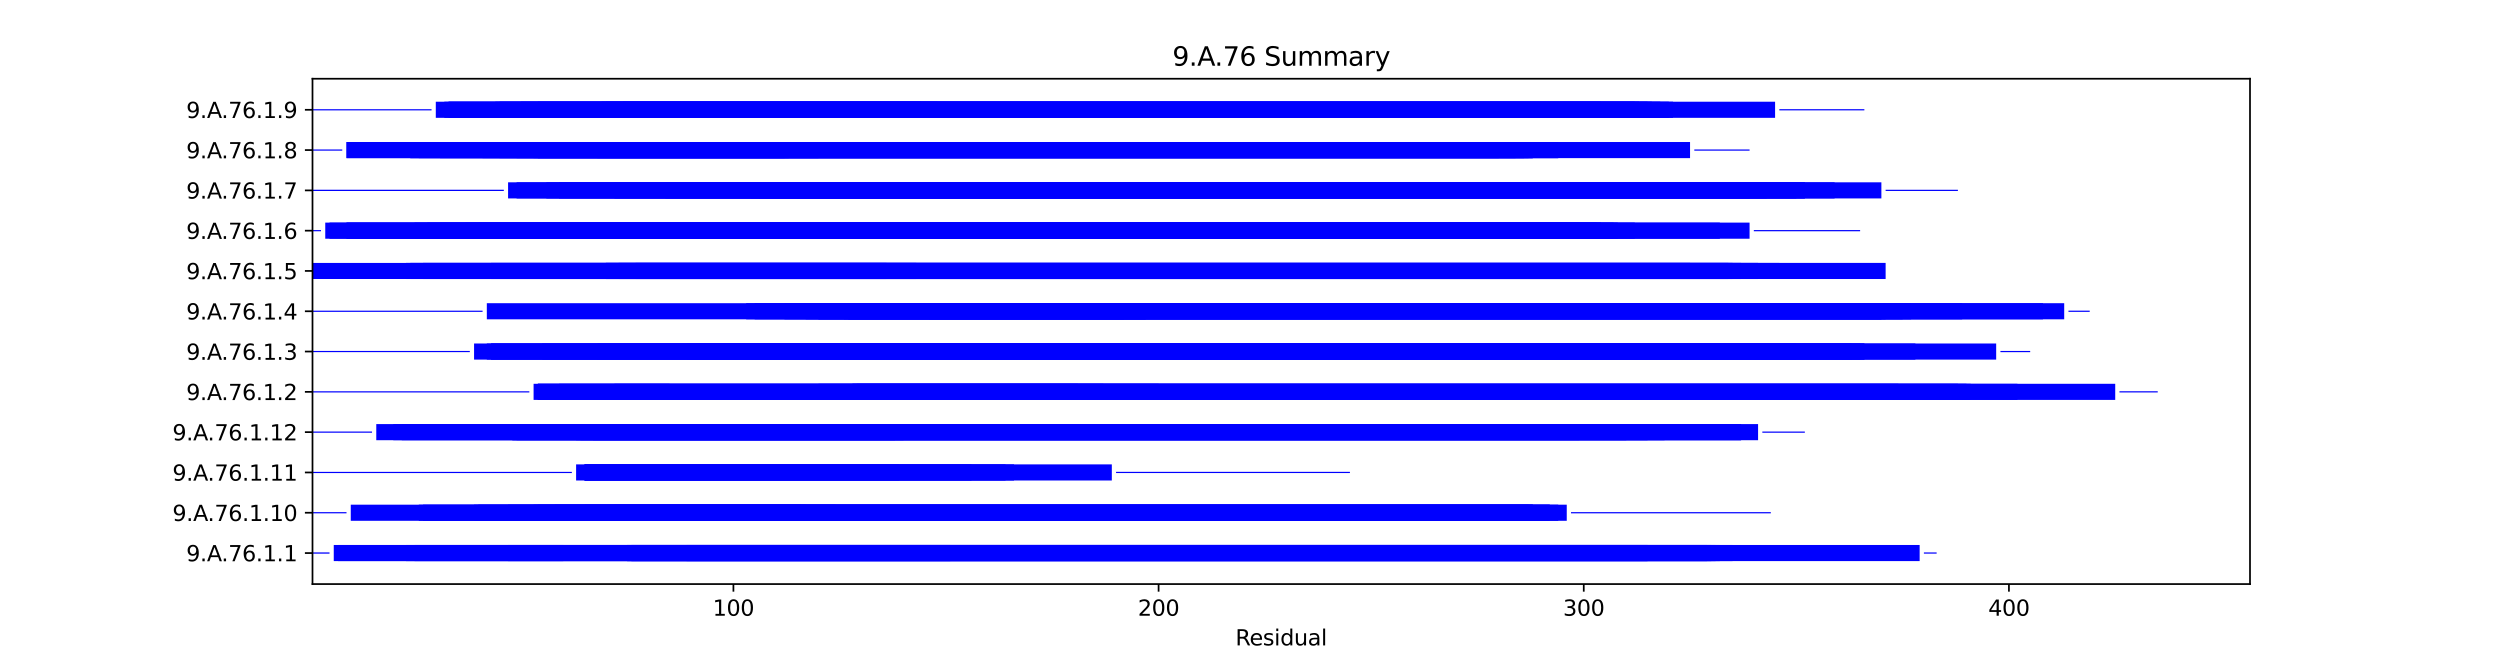 <?xml version="1.0" encoding="utf-8" standalone="no"?>
<!DOCTYPE svg PUBLIC "-//W3C//DTD SVG 1.1//EN"
  "http://www.w3.org/Graphics/SVG/1.1/DTD/svg11.dtd">
<svg xmlns:xlink="http://www.w3.org/1999/xlink" width="1152pt" height="302.4pt" viewBox="0 0 1152 302.4" xmlns="http://www.w3.org/2000/svg" version="1.1">
 <defs>
  <style type="text/css">*{stroke-linejoin: round; stroke-linecap: butt}</style>
 </defs>
 <g id="figure_1">
  <g id="patch_1">
   <path d="M 0 302.4 
L 1152 302.4 
L 1152 0 
L 0 0 
z
" style="fill: #ffffff"/>
  </g>
  <g id="axes_1">
   <g id="patch_2">
    <path d="M 144 269.136 
L 1036.8 269.136 
L 1036.8 36.288 
L 144 36.288 
z
" style="fill: #ffffff"/>
   </g>
   <g id="patch_3">
    <path d="M 144 255.117 
L 151.837 255.117 
L 151.837 254.56 
L 144 254.56 
z
" clip-path="url(#p0b4985740b)" style="fill: #0000ff"/>
   </g>
   <g id="patch_4">
    <path d="M 153.796 258.552 
L 884.571 258.552 
L 884.571 251.125 
L 153.796 251.125 
z
" clip-path="url(#p0b4985740b)" style="fill: #0000ff"/>
   </g>
   <g id="patch_5">
    <path d="M 155.755 258.552 
L 259.592 258.552 
L 259.592 251.125 
L 155.755 251.125 
z
" clip-path="url(#p0b4985740b)" style="fill: #0000ff"/>
   </g>
   <g id="patch_6">
    <path d="M 187.102 258.552 
L 786.612 258.552 
L 786.612 251.125 
L 187.102 251.125 
z
" clip-path="url(#p0b4985740b)" style="fill: #0000ff"/>
   </g>
   <g id="patch_7">
    <path d="M 191.02 258.552 
L 798.367 258.552 
L 798.367 251.125 
L 191.02 251.125 
z
" clip-path="url(#p0b4985740b)" style="fill: #0000ff"/>
   </g>
   <g id="patch_8">
    <path d="M 234.122 258.552 
L 759.184 258.552 
L 759.184 251.125 
L 234.122 251.125 
z
" clip-path="url(#p0b4985740b)" style="fill: #0000ff"/>
   </g>
   <g id="patch_9">
    <path d="M 288.98 258.552 
L 790.531 258.552 
L 790.531 251.125 
L 288.98 251.125 
z
" clip-path="url(#p0b4985740b)" style="fill: #0000ff"/>
   </g>
   <g id="patch_10">
    <path d="M 288.98 258.552 
L 788.571 258.552 
L 788.571 251.125 
L 288.98 251.125 
z
" clip-path="url(#p0b4985740b)" style="fill: #0000ff"/>
   </g>
   <g id="patch_11">
    <path d="M 290.939 258.552 
L 792.49 258.552 
L 792.49 251.125 
L 290.939 251.125 
z
" clip-path="url(#p0b4985740b)" style="fill: #0000ff"/>
   </g>
   <g id="patch_12">
    <path d="M 290.939 258.552 
L 437.878 258.552 
L 437.878 251.125 
L 290.939 251.125 
z
" clip-path="url(#p0b4985740b)" style="fill: #0000ff"/>
   </g>
   <g id="patch_13">
    <path d="M 316.408 258.552 
L 759.184 258.552 
L 759.184 251.125 
L 316.408 251.125 
z
" clip-path="url(#p0b4985740b)" style="fill: #0000ff"/>
   </g>
   <g id="patch_14">
    <path d="M 886.531 255.117 
L 892.408 255.117 
L 892.408 254.56 
L 886.531 254.56 
z
" clip-path="url(#p0b4985740b)" style="fill: #0000ff"/>
   </g>
   <g id="patch_15">
    <path d="M 144 236.548 
L 159.673 236.548 
L 159.673 235.991 
L 144 235.991 
z
" clip-path="url(#p0b4985740b)" style="fill: #0000ff"/>
   </g>
   <g id="patch_16">
    <path d="M 161.633 239.984 
L 721.959 239.984 
L 721.959 232.556 
L 161.633 232.556 
z
" clip-path="url(#p0b4985740b)" style="fill: #0000ff"/>
   </g>
   <g id="patch_17">
    <path d="M 192.98 239.984 
L 369.306 239.984 
L 369.306 232.556 
L 192.98 232.556 
z
" clip-path="url(#p0b4985740b)" style="fill: #0000ff"/>
   </g>
   <g id="patch_18">
    <path d="M 194.939 239.984 
L 706.286 239.984 
L 706.286 232.556 
L 194.939 232.556 
z
" clip-path="url(#p0b4985740b)" style="fill: #0000ff"/>
   </g>
   <g id="patch_19">
    <path d="M 218.449 239.984 
L 371.265 239.984 
L 371.265 232.556 
L 218.449 232.556 
z
" clip-path="url(#p0b4985740b)" style="fill: #0000ff"/>
   </g>
   <g id="patch_20">
    <path d="M 220.408 239.984 
L 714.122 239.984 
L 714.122 232.556 
L 220.408 232.556 
z
" clip-path="url(#p0b4985740b)" style="fill: #0000ff"/>
   </g>
   <g id="patch_21">
    <path d="M 234.122 239.984 
L 718.041 239.984 
L 718.041 232.556 
L 234.122 232.556 
z
" clip-path="url(#p0b4985740b)" style="fill: #0000ff"/>
   </g>
   <g id="patch_22">
    <path d="M 245.878 239.984 
L 714.122 239.984 
L 714.122 232.556 
L 245.878 232.556 
z
" clip-path="url(#p0b4985740b)" style="fill: #0000ff"/>
   </g>
   <g id="patch_23">
    <path d="M 247.837 239.984 
L 384.98 239.984 
L 384.98 232.556 
L 247.837 232.556 
z
" clip-path="url(#p0b4985740b)" style="fill: #0000ff"/>
   </g>
   <g id="patch_24">
    <path d="M 255.673 239.984 
L 706.286 239.984 
L 706.286 232.556 
L 255.673 232.556 
z
" clip-path="url(#p0b4985740b)" style="fill: #0000ff"/>
   </g>
   <g id="patch_25">
    <path d="M 269.388 239.984 
L 704.327 239.984 
L 704.327 232.556 
L 269.388 232.556 
z
" clip-path="url(#p0b4985740b)" style="fill: #0000ff"/>
   </g>
   <g id="patch_26">
    <path d="M 283.102 239.984 
L 706.286 239.984 
L 706.286 232.556 
L 283.102 232.556 
z
" clip-path="url(#p0b4985740b)" style="fill: #0000ff"/>
   </g>
   <g id="patch_27">
    <path d="M 723.918 236.548 
L 816 236.548 
L 816 235.991 
L 723.918 235.991 
z
" clip-path="url(#p0b4985740b)" style="fill: #0000ff"/>
   </g>
   <g id="patch_28">
    <path d="M 144 217.98 
L 263.51 217.98 
L 263.51 217.423 
L 144 217.423 
z
" clip-path="url(#p0b4985740b)" style="fill: #0000ff"/>
   </g>
   <g id="patch_29">
    <path d="M 265.469 221.415 
L 512.327 221.415 
L 512.327 213.988 
L 265.469 213.988 
z
" clip-path="url(#p0b4985740b)" style="fill: #0000ff"/>
   </g>
   <g id="patch_30">
    <path d="M 269.388 221.415 
L 467.265 221.415 
L 467.265 213.988 
L 269.388 213.988 
z
" clip-path="url(#p0b4985740b)" style="fill: #0000ff"/>
   </g>
   <g id="patch_31">
    <path d="M 269.388 221.415 
L 463.347 221.415 
L 463.347 213.988 
L 269.388 213.988 
z
" clip-path="url(#p0b4985740b)" style="fill: #0000ff"/>
   </g>
   <g id="patch_32">
    <path d="M 269.388 221.415 
L 414.367 221.415 
L 414.367 213.988 
L 269.388 213.988 
z
" clip-path="url(#p0b4985740b)" style="fill: #0000ff"/>
   </g>
   <g id="patch_33">
    <path d="M 269.388 221.415 
L 447.673 221.415 
L 447.673 213.988 
L 269.388 213.988 
z
" clip-path="url(#p0b4985740b)" style="fill: #0000ff"/>
   </g>
   <g id="patch_34">
    <path d="M 514.286 217.98 
L 622.041 217.98 
L 622.041 217.423 
L 514.286 217.423 
z
" clip-path="url(#p0b4985740b)" style="fill: #0000ff"/>
   </g>
   <g id="patch_35">
    <path d="M 144 199.412 
L 171.429 199.412 
L 171.429 198.855 
L 144 198.855 
z
" clip-path="url(#p0b4985740b)" style="fill: #0000ff"/>
   </g>
   <g id="patch_36">
    <path d="M 173.388 202.847 
L 802.286 202.847 
L 802.286 195.419 
L 173.388 195.419 
z
" clip-path="url(#p0b4985740b)" style="fill: #0000ff"/>
   </g>
   <g id="patch_37">
    <path d="M 181.224 202.847 
L 802.286 202.847 
L 802.286 195.419 
L 181.224 195.419 
z
" clip-path="url(#p0b4985740b)" style="fill: #0000ff"/>
   </g>
   <g id="patch_38">
    <path d="M 185.143 202.847 
L 749.388 202.847 
L 749.388 195.419 
L 185.143 195.419 
z
" clip-path="url(#p0b4985740b)" style="fill: #0000ff"/>
   </g>
   <g id="patch_39">
    <path d="M 236.082 202.847 
L 727.837 202.847 
L 727.837 195.419 
L 236.082 195.419 
z
" clip-path="url(#p0b4985740b)" style="fill: #0000ff"/>
   </g>
   <g id="patch_40">
    <path d="M 236.082 202.847 
L 412.408 202.847 
L 412.408 195.419 
L 236.082 195.419 
z
" clip-path="url(#p0b4985740b)" style="fill: #0000ff"/>
   </g>
   <g id="patch_41">
    <path d="M 238.041 202.847 
L 810.122 202.847 
L 810.122 195.419 
L 238.041 195.419 
z
" clip-path="url(#p0b4985740b)" style="fill: #0000ff"/>
   </g>
   <g id="patch_42">
    <path d="M 265.469 202.847 
L 767.02 202.847 
L 767.02 195.419 
L 265.469 195.419 
z
" clip-path="url(#p0b4985740b)" style="fill: #0000ff"/>
   </g>
   <g id="patch_43">
    <path d="M 267.429 202.847 
L 416.327 202.847 
L 416.327 195.419 
L 267.429 195.419 
z
" clip-path="url(#p0b4985740b)" style="fill: #0000ff"/>
   </g>
   <g id="patch_44">
    <path d="M 273.306 202.847 
L 759.184 202.847 
L 759.184 195.419 
L 273.306 195.419 
z
" clip-path="url(#p0b4985740b)" style="fill: #0000ff"/>
   </g>
   <g id="patch_45">
    <path d="M 812.082 199.412 
L 831.673 199.412 
L 831.673 198.855 
L 812.082 198.855 
z
" clip-path="url(#p0b4985740b)" style="fill: #0000ff"/>
   </g>
   <g id="patch_46">
    <path d="M 144 180.843 
L 243.918 180.843 
L 243.918 180.286 
L 144 180.286 
z
" clip-path="url(#p0b4985740b)" style="fill: #0000ff"/>
   </g>
   <g id="patch_47">
    <path d="M 245.878 184.278 
L 902.204 184.278 
L 902.204 176.851 
L 245.878 176.851 
z
" clip-path="url(#p0b4985740b)" style="fill: #0000ff"/>
   </g>
   <g id="patch_48">
    <path d="M 247.837 184.278 
L 974.694 184.278 
L 974.694 176.851 
L 247.837 176.851 
z
" clip-path="url(#p0b4985740b)" style="fill: #0000ff"/>
   </g>
   <g id="patch_49">
    <path d="M 247.837 184.278 
L 906.122 184.278 
L 906.122 176.851 
L 247.837 176.851 
z
" clip-path="url(#p0b4985740b)" style="fill: #0000ff"/>
   </g>
   <g id="patch_50">
    <path d="M 247.837 184.278 
L 308.571 184.278 
L 308.571 176.851 
L 247.837 176.851 
z
" clip-path="url(#p0b4985740b)" style="fill: #0000ff"/>
   </g>
   <g id="patch_51">
    <path d="M 257.633 184.278 
L 929.633 184.278 
L 929.633 176.851 
L 257.633 176.851 
z
" clip-path="url(#p0b4985740b)" style="fill: #0000ff"/>
   </g>
   <g id="patch_52">
    <path d="M 283.102 184.278 
L 874.776 184.278 
L 874.776 176.851 
L 283.102 176.851 
z
" clip-path="url(#p0b4985740b)" style="fill: #0000ff"/>
   </g>
   <g id="patch_53">
    <path d="M 377.143 184.278 
L 908.082 184.278 
L 908.082 176.851 
L 377.143 176.851 
z
" clip-path="url(#p0b4985740b)" style="fill: #0000ff"/>
   </g>
   <g id="patch_54">
    <path d="M 392.816 184.278 
L 533.878 184.278 
L 533.878 176.851 
L 392.816 176.851 
z
" clip-path="url(#p0b4985740b)" style="fill: #0000ff"/>
   </g>
   <g id="patch_55">
    <path d="M 392.816 184.278 
L 508.408 184.278 
L 508.408 176.851 
L 392.816 176.851 
z
" clip-path="url(#p0b4985740b)" style="fill: #0000ff"/>
   </g>
   <g id="patch_56">
    <path d="M 394.776 184.278 
L 496.653 184.278 
L 496.653 176.851 
L 394.776 176.851 
z
" clip-path="url(#p0b4985740b)" style="fill: #0000ff"/>
   </g>
   <g id="patch_57">
    <path d="M 976.653 180.843 
L 994.286 180.843 
L 994.286 180.286 
L 976.653 180.286 
z
" clip-path="url(#p0b4985740b)" style="fill: #0000ff"/>
   </g>
   <g id="patch_58">
    <path d="M 144 162.275 
L 216.49 162.275 
L 216.49 161.718 
L 144 161.718 
z
" clip-path="url(#p0b4985740b)" style="fill: #0000ff"/>
   </g>
   <g id="patch_59">
    <path d="M 218.449 165.71 
L 882.612 165.71 
L 882.612 158.283 
L 218.449 158.283 
z
" clip-path="url(#p0b4985740b)" style="fill: #0000ff"/>
   </g>
   <g id="patch_60">
    <path d="M 224.327 165.71 
L 853.224 165.71 
L 853.224 158.283 
L 224.327 158.283 
z
" clip-path="url(#p0b4985740b)" style="fill: #0000ff"/>
   </g>
   <g id="patch_61">
    <path d="M 226.286 165.71 
L 919.837 165.71 
L 919.837 158.283 
L 226.286 158.283 
z
" clip-path="url(#p0b4985740b)" style="fill: #0000ff"/>
   </g>
   <g id="patch_62">
    <path d="M 226.286 165.71 
L 857.143 165.71 
L 857.143 158.283 
L 226.286 158.283 
z
" clip-path="url(#p0b4985740b)" style="fill: #0000ff"/>
   </g>
   <g id="patch_63">
    <path d="M 249.796 165.71 
L 827.755 165.71 
L 827.755 158.283 
L 249.796 158.283 
z
" clip-path="url(#p0b4985740b)" style="fill: #0000ff"/>
   </g>
   <g id="patch_64">
    <path d="M 275.265 165.71 
L 445.714 165.71 
L 445.714 158.283 
L 275.265 158.283 
z
" clip-path="url(#p0b4985740b)" style="fill: #0000ff"/>
   </g>
   <g id="patch_65">
    <path d="M 316.408 165.71 
L 859.102 165.71 
L 859.102 158.283 
L 316.408 158.283 
z
" clip-path="url(#p0b4985740b)" style="fill: #0000ff"/>
   </g>
   <g id="patch_66">
    <path d="M 320.327 165.71 
L 461.388 165.71 
L 461.388 158.283 
L 320.327 158.283 
z
" clip-path="url(#p0b4985740b)" style="fill: #0000ff"/>
   </g>
   <g id="patch_67">
    <path d="M 322.286 165.71 
L 859.102 165.71 
L 859.102 158.283 
L 322.286 158.283 
z
" clip-path="url(#p0b4985740b)" style="fill: #0000ff"/>
   </g>
   <g id="patch_68">
    <path d="M 921.796 162.275 
L 935.51 162.275 
L 935.51 161.718 
L 921.796 161.718 
z
" clip-path="url(#p0b4985740b)" style="fill: #0000ff"/>
   </g>
   <g id="patch_69">
    <path d="M 144 143.706 
L 222.367 143.706 
L 222.367 143.149 
L 144 143.149 
z
" clip-path="url(#p0b4985740b)" style="fill: #0000ff"/>
   </g>
   <g id="patch_70">
    <path d="M 224.327 147.141 
L 951.184 147.141 
L 951.184 139.714 
L 224.327 139.714 
z
" clip-path="url(#p0b4985740b)" style="fill: #0000ff"/>
   </g>
   <g id="patch_71">
    <path d="M 343.837 147.141 
L 866.939 147.141 
L 866.939 139.714 
L 343.837 139.714 
z
" clip-path="url(#p0b4985740b)" style="fill: #0000ff"/>
   </g>
   <g id="patch_72">
    <path d="M 347.755 147.141 
L 941.388 147.141 
L 941.388 139.714 
L 347.755 139.714 
z
" clip-path="url(#p0b4985740b)" style="fill: #0000ff"/>
   </g>
   <g id="patch_73">
    <path d="M 361.469 147.141 
L 868.898 147.141 
L 868.898 139.714 
L 361.469 139.714 
z
" clip-path="url(#p0b4985740b)" style="fill: #0000ff"/>
   </g>
   <g id="patch_74">
    <path d="M 371.265 147.141 
L 518.204 147.141 
L 518.204 139.714 
L 371.265 139.714 
z
" clip-path="url(#p0b4985740b)" style="fill: #0000ff"/>
   </g>
   <g id="patch_75">
    <path d="M 377.143 147.141 
L 876.735 147.141 
L 876.735 139.714 
L 377.143 139.714 
z
" clip-path="url(#p0b4985740b)" style="fill: #0000ff"/>
   </g>
   <g id="patch_76">
    <path d="M 377.143 147.141 
L 528 147.141 
L 528 139.714 
L 377.143 139.714 
z
" clip-path="url(#p0b4985740b)" style="fill: #0000ff"/>
   </g>
   <g id="patch_77">
    <path d="M 388.898 147.141 
L 866.939 147.141 
L 866.939 139.714 
L 388.898 139.714 
z
" clip-path="url(#p0b4985740b)" style="fill: #0000ff"/>
   </g>
   <g id="patch_78">
    <path d="M 390.857 147.141 
L 528 147.141 
L 528 139.714 
L 390.857 139.714 
z
" clip-path="url(#p0b4985740b)" style="fill: #0000ff"/>
   </g>
   <g id="patch_79">
    <path d="M 390.857 147.141 
L 904.163 147.141 
L 904.163 139.714 
L 390.857 139.714 
z
" clip-path="url(#p0b4985740b)" style="fill: #0000ff"/>
   </g>
   <g id="patch_80">
    <path d="M 428.082 147.141 
L 880.653 147.141 
L 880.653 139.714 
L 428.082 139.714 
z
" clip-path="url(#p0b4985740b)" style="fill: #0000ff"/>
   </g>
   <g id="patch_81">
    <path d="M 953.143 143.706 
L 962.939 143.706 
L 962.939 143.149 
L 953.143 143.149 
z
" clip-path="url(#p0b4985740b)" style="fill: #0000ff"/>
   </g>
   <g id="patch_82">
    <path d="M 144 128.573 
L 819.918 128.573 
L 819.918 121.146 
L 144 121.146 
z
" clip-path="url(#p0b4985740b)" style="fill: #0000ff"/>
   </g>
   <g id="patch_83">
    <path d="M 187.102 128.573 
L 796.408 128.573 
L 796.408 121.146 
L 187.102 121.146 
z
" clip-path="url(#p0b4985740b)" style="fill: #0000ff"/>
   </g>
   <g id="patch_84">
    <path d="M 189.061 128.573 
L 868.898 128.573 
L 868.898 121.146 
L 189.061 121.146 
z
" clip-path="url(#p0b4985740b)" style="fill: #0000ff"/>
   </g>
   <g id="patch_85">
    <path d="M 194.939 128.573 
L 802.286 128.573 
L 802.286 121.146 
L 194.939 121.146 
z
" clip-path="url(#p0b4985740b)" style="fill: #0000ff"/>
   </g>
   <g id="patch_86">
    <path d="M 226.286 128.573 
L 778.776 128.573 
L 778.776 121.146 
L 226.286 121.146 
z
" clip-path="url(#p0b4985740b)" style="fill: #0000ff"/>
   </g>
   <g id="patch_87">
    <path d="M 279.184 128.573 
L 408.49 128.573 
L 408.49 121.146 
L 279.184 121.146 
z
" clip-path="url(#p0b4985740b)" style="fill: #0000ff"/>
   </g>
   <g id="patch_88">
    <path d="M 279.184 128.573 
L 810.122 128.573 
L 810.122 121.146 
L 279.184 121.146 
z
" clip-path="url(#p0b4985740b)" style="fill: #0000ff"/>
   </g>
   <g id="patch_89">
    <path d="M 285.061 128.573 
L 422.204 128.573 
L 422.204 121.146 
L 285.061 121.146 
z
" clip-path="url(#p0b4985740b)" style="fill: #0000ff"/>
   </g>
   <g id="patch_90">
    <path d="M 292.898 128.573 
L 798.367 128.573 
L 798.367 121.146 
L 292.898 121.146 
z
" clip-path="url(#p0b4985740b)" style="fill: #0000ff"/>
   </g>
   <g id="patch_91">
    <path d="M 144 106.569 
L 147.918 106.569 
L 147.918 106.012 
L 144 106.012 
z
" clip-path="url(#p0b4985740b)" style="fill: #0000ff"/>
   </g>
   <g id="patch_92">
    <path d="M 149.878 110.005 
L 737.633 110.005 
L 737.633 102.577 
L 149.878 102.577 
z
" clip-path="url(#p0b4985740b)" style="fill: #0000ff"/>
   </g>
   <g id="patch_93">
    <path d="M 151.837 110.005 
L 745.469 110.005 
L 745.469 102.577 
L 151.837 102.577 
z
" clip-path="url(#p0b4985740b)" style="fill: #0000ff"/>
   </g>
   <g id="patch_94">
    <path d="M 159.673 110.005 
L 806.204 110.005 
L 806.204 102.577 
L 159.673 102.577 
z
" clip-path="url(#p0b4985740b)" style="fill: #0000ff"/>
   </g>
   <g id="patch_95">
    <path d="M 159.673 110.005 
L 792.49 110.005 
L 792.49 102.577 
L 159.673 102.577 
z
" clip-path="url(#p0b4985740b)" style="fill: #0000ff"/>
   </g>
   <g id="patch_96">
    <path d="M 191.02 110.005 
L 721.959 110.005 
L 721.959 102.577 
L 191.02 102.577 
z
" clip-path="url(#p0b4985740b)" style="fill: #0000ff"/>
   </g>
   <g id="patch_97">
    <path d="M 196.898 110.005 
L 721.959 110.005 
L 721.959 102.577 
L 196.898 102.577 
z
" clip-path="url(#p0b4985740b)" style="fill: #0000ff"/>
   </g>
   <g id="patch_98">
    <path d="M 202.776 110.005 
L 727.837 110.005 
L 727.837 102.577 
L 202.776 102.577 
z
" clip-path="url(#p0b4985740b)" style="fill: #0000ff"/>
   </g>
   <g id="patch_99">
    <path d="M 214.531 110.005 
L 743.51 110.005 
L 743.51 102.577 
L 214.531 102.577 
z
" clip-path="url(#p0b4985740b)" style="fill: #0000ff"/>
   </g>
   <g id="patch_100">
    <path d="M 220.408 110.005 
L 737.633 110.005 
L 737.633 102.577 
L 220.408 102.577 
z
" clip-path="url(#p0b4985740b)" style="fill: #0000ff"/>
   </g>
   <g id="patch_101">
    <path d="M 236.082 110.005 
L 381.061 110.005 
L 381.061 102.577 
L 236.082 102.577 
z
" clip-path="url(#p0b4985740b)" style="fill: #0000ff"/>
   </g>
   <g id="patch_102">
    <path d="M 249.796 110.005 
L 753.306 110.005 
L 753.306 102.577 
L 249.796 102.577 
z
" clip-path="url(#p0b4985740b)" style="fill: #0000ff"/>
   </g>
   <g id="patch_103">
    <path d="M 259.592 110.005 
L 388.898 110.005 
L 388.898 102.577 
L 259.592 102.577 
z
" clip-path="url(#p0b4985740b)" style="fill: #0000ff"/>
   </g>
   <g id="patch_104">
    <path d="M 267.429 110.005 
L 727.837 110.005 
L 727.837 102.577 
L 267.429 102.577 
z
" clip-path="url(#p0b4985740b)" style="fill: #0000ff"/>
   </g>
   <g id="patch_105">
    <path d="M 667.102 110.005 
L 735.673 110.005 
L 735.673 102.577 
L 667.102 102.577 
z
" clip-path="url(#p0b4985740b)" style="fill: #0000ff"/>
   </g>
   <g id="patch_106">
    <path d="M 808.163 106.569 
L 857.143 106.569 
L 857.143 106.012 
L 808.163 106.012 
z
" clip-path="url(#p0b4985740b)" style="fill: #0000ff"/>
   </g>
   <g id="patch_107">
    <path d="M 144 88.001 
L 232.163 88.001 
L 232.163 87.444 
L 144 87.444 
z
" clip-path="url(#p0b4985740b)" style="fill: #0000ff"/>
   </g>
   <g id="patch_108">
    <path d="M 234.122 91.436 
L 831.673 91.436 
L 831.673 84.009 
L 234.122 84.009 
z
" clip-path="url(#p0b4985740b)" style="fill: #0000ff"/>
   </g>
   <g id="patch_109">
    <path d="M 238.041 91.436 
L 827.755 91.436 
L 827.755 84.009 
L 238.041 84.009 
z
" clip-path="url(#p0b4985740b)" style="fill: #0000ff"/>
   </g>
   <g id="patch_110">
    <path d="M 251.755 91.436 
L 866.939 91.436 
L 866.939 84.009 
L 251.755 84.009 
z
" clip-path="url(#p0b4985740b)" style="fill: #0000ff"/>
   </g>
   <g id="patch_111">
    <path d="M 257.633 91.436 
L 814.041 91.436 
L 814.041 84.009 
L 257.633 84.009 
z
" clip-path="url(#p0b4985740b)" style="fill: #0000ff"/>
   </g>
   <g id="patch_112">
    <path d="M 283.102 91.436 
L 806.204 91.436 
L 806.204 84.009 
L 283.102 84.009 
z
" clip-path="url(#p0b4985740b)" style="fill: #0000ff"/>
   </g>
   <g id="patch_113">
    <path d="M 306.612 91.436 
L 473.143 91.436 
L 473.143 84.009 
L 306.612 84.009 
z
" clip-path="url(#p0b4985740b)" style="fill: #0000ff"/>
   </g>
   <g id="patch_114">
    <path d="M 345.796 91.436 
L 557.388 91.436 
L 557.388 84.009 
L 345.796 84.009 
z
" clip-path="url(#p0b4985740b)" style="fill: #0000ff"/>
   </g>
   <g id="patch_115">
    <path d="M 349.714 91.436 
L 845.388 91.436 
L 845.388 84.009 
L 349.714 84.009 
z
" clip-path="url(#p0b4985740b)" style="fill: #0000ff"/>
   </g>
   <g id="patch_116">
    <path d="M 367.347 91.436 
L 831.673 91.436 
L 831.673 84.009 
L 367.347 84.009 
z
" clip-path="url(#p0b4985740b)" style="fill: #0000ff"/>
   </g>
   <g id="patch_117">
    <path d="M 868.898 88.001 
L 902.204 88.001 
L 902.204 87.444 
L 868.898 87.444 
z
" clip-path="url(#p0b4985740b)" style="fill: #0000ff"/>
   </g>
   <g id="patch_118">
    <path d="M 144 69.433 
L 157.714 69.433 
L 157.714 68.876 
L 144 68.876 
z
" clip-path="url(#p0b4985740b)" style="fill: #0000ff"/>
   </g>
   <g id="patch_119">
    <path d="M 159.673 72.868 
L 704.327 72.868 
L 704.327 65.44 
L 159.673 65.44 
z
" clip-path="url(#p0b4985740b)" style="fill: #0000ff"/>
   </g>
   <g id="patch_120">
    <path d="M 159.673 72.868 
L 778.776 72.868 
L 778.776 65.44 
L 159.673 65.44 
z
" clip-path="url(#p0b4985740b)" style="fill: #0000ff"/>
   </g>
   <g id="patch_121">
    <path d="M 189.061 72.868 
L 698.449 72.868 
L 698.449 65.44 
L 189.061 65.44 
z
" clip-path="url(#p0b4985740b)" style="fill: #0000ff"/>
   </g>
   <g id="patch_122">
    <path d="M 189.061 72.868 
L 718.041 72.868 
L 718.041 65.44 
L 189.061 65.44 
z
" clip-path="url(#p0b4985740b)" style="fill: #0000ff"/>
   </g>
   <g id="patch_123">
    <path d="M 192.98 72.868 
L 361.469 72.868 
L 361.469 65.44 
L 192.98 65.44 
z
" clip-path="url(#p0b4985740b)" style="fill: #0000ff"/>
   </g>
   <g id="patch_124">
    <path d="M 202.776 72.868 
L 706.286 72.868 
L 706.286 65.44 
L 202.776 65.44 
z
" clip-path="url(#p0b4985740b)" style="fill: #0000ff"/>
   </g>
   <g id="patch_125">
    <path d="M 222.367 72.868 
L 706.286 72.868 
L 706.286 65.44 
L 222.367 65.44 
z
" clip-path="url(#p0b4985740b)" style="fill: #0000ff"/>
   </g>
   <g id="patch_126">
    <path d="M 230.204 72.868 
L 702.367 72.868 
L 702.367 65.44 
L 230.204 65.44 
z
" clip-path="url(#p0b4985740b)" style="fill: #0000ff"/>
   </g>
   <g id="patch_127">
    <path d="M 238.041 72.868 
L 706.286 72.868 
L 706.286 65.44 
L 238.041 65.44 
z
" clip-path="url(#p0b4985740b)" style="fill: #0000ff"/>
   </g>
   <g id="patch_128">
    <path d="M 245.878 72.868 
L 718.041 72.868 
L 718.041 65.44 
L 245.878 65.44 
z
" clip-path="url(#p0b4985740b)" style="fill: #0000ff"/>
   </g>
   <g id="patch_129">
    <path d="M 247.837 72.868 
L 377.143 72.868 
L 377.143 65.44 
L 247.837 65.44 
z
" clip-path="url(#p0b4985740b)" style="fill: #0000ff"/>
   </g>
   <g id="patch_130">
    <path d="M 247.837 72.868 
L 690.612 72.868 
L 690.612 65.44 
L 247.837 65.44 
z
" clip-path="url(#p0b4985740b)" style="fill: #0000ff"/>
   </g>
   <g id="patch_131">
    <path d="M 275.265 72.868 
L 363.429 72.868 
L 363.429 65.44 
L 275.265 65.44 
z
" clip-path="url(#p0b4985740b)" style="fill: #0000ff"/>
   </g>
   <g id="patch_132">
    <path d="M 780.735 69.433 
L 806.204 69.433 
L 806.204 68.876 
L 780.735 68.876 
z
" clip-path="url(#p0b4985740b)" style="fill: #0000ff"/>
   </g>
   <g id="patch_133">
    <path d="M 144 50.864 
L 198.857 50.864 
L 198.857 50.307 
L 144 50.307 
z
" clip-path="url(#p0b4985740b)" style="fill: #0000ff"/>
   </g>
   <g id="patch_134">
    <path d="M 200.816 54.299 
L 753.306 54.299 
L 753.306 46.872 
L 200.816 46.872 
z
" clip-path="url(#p0b4985740b)" style="fill: #0000ff"/>
   </g>
   <g id="patch_135">
    <path d="M 204.735 54.299 
L 817.959 54.299 
L 817.959 46.872 
L 204.735 46.872 
z
" clip-path="url(#p0b4985740b)" style="fill: #0000ff"/>
   </g>
   <g id="patch_136">
    <path d="M 206.694 54.299 
L 770.939 54.299 
L 770.939 46.872 
L 206.694 46.872 
z
" clip-path="url(#p0b4985740b)" style="fill: #0000ff"/>
   </g>
   <g id="patch_137">
    <path d="M 206.694 54.299 
L 765.061 54.299 
L 765.061 46.872 
L 206.694 46.872 
z
" clip-path="url(#p0b4985740b)" style="fill: #0000ff"/>
   </g>
   <g id="patch_138">
    <path d="M 228.245 54.299 
L 768.98 54.299 
L 768.98 46.872 
L 228.245 46.872 
z
" clip-path="url(#p0b4985740b)" style="fill: #0000ff"/>
   </g>
   <g id="patch_139">
    <path d="M 230.204 54.299 
L 737.633 54.299 
L 737.633 46.872 
L 230.204 46.872 
z
" clip-path="url(#p0b4985740b)" style="fill: #0000ff"/>
   </g>
   <g id="patch_140">
    <path d="M 240 54.299 
L 759.184 54.299 
L 759.184 46.872 
L 240 46.872 
z
" clip-path="url(#p0b4985740b)" style="fill: #0000ff"/>
   </g>
   <g id="patch_141">
    <path d="M 247.837 54.299 
L 432 54.299 
L 432 46.872 
L 247.837 46.872 
z
" clip-path="url(#p0b4985740b)" style="fill: #0000ff"/>
   </g>
   <g id="patch_142">
    <path d="M 277.224 54.299 
L 761.143 54.299 
L 761.143 46.872 
L 277.224 46.872 
z
" clip-path="url(#p0b4985740b)" style="fill: #0000ff"/>
   </g>
   <g id="patch_143">
    <path d="M 279.184 54.299 
L 424.163 54.299 
L 424.163 46.872 
L 279.184 46.872 
z
" clip-path="url(#p0b4985740b)" style="fill: #0000ff"/>
   </g>
   <g id="patch_144">
    <path d="M 287.02 54.299 
L 755.265 54.299 
L 755.265 46.872 
L 287.02 46.872 
z
" clip-path="url(#p0b4985740b)" style="fill: #0000ff"/>
   </g>
   <g id="patch_145">
    <path d="M 819.918 50.864 
L 859.102 50.864 
L 859.102 50.307 
L 819.918 50.307 
z
" clip-path="url(#p0b4985740b)" style="fill: #0000ff"/>
   </g>
   <g id="matplotlib.axis_1">
    <g id="xtick_1">
     <g id="line2d_1">
      <defs>
       <path id="md0161b38fb" d="M 0 0 
L 0 3.5 
" style="stroke: #000000; stroke-width: 0.8"/>
      </defs>
      <g>
       <use xlink:href="#md0161b38fb" x="337.959" y="269.136" style="stroke: #000000; stroke-width: 0.8"/>
      </g>
     </g>
     <g id="text_1">
      <!-- 100 -->
      <g transform="translate(328.415 283.734) scale(0.1 -0.1)">
       <defs>
        <path id="DejaVuSans-31" d="M 794 531 
L 1825 531 
L 1825 4091 
L 703 3866 
L 703 4441 
L 1819 4666 
L 2450 4666 
L 2450 531 
L 3481 531 
L 3481 0 
L 794 0 
L 794 531 
z
" transform="scale(0.016)"/>
        <path id="DejaVuSans-30" d="M 2034 4250 
Q 1547 4250 1301 3770 
Q 1056 3291 1056 2328 
Q 1056 1369 1301 889 
Q 1547 409 2034 409 
Q 2525 409 2770 889 
Q 3016 1369 3016 2328 
Q 3016 3291 2770 3770 
Q 2525 4250 2034 4250 
z
M 2034 4750 
Q 2819 4750 3233 4129 
Q 3647 3509 3647 2328 
Q 3647 1150 3233 529 
Q 2819 -91 2034 -91 
Q 1250 -91 836 529 
Q 422 1150 422 2328 
Q 422 3509 836 4129 
Q 1250 4750 2034 4750 
z
" transform="scale(0.016)"/>
       </defs>
       <use xlink:href="#DejaVuSans-31"/>
       <use xlink:href="#DejaVuSans-30" x="63.623"/>
       <use xlink:href="#DejaVuSans-30" x="127.246"/>
      </g>
     </g>
    </g>
    <g id="xtick_2">
     <g id="line2d_2">
      <g>
       <use xlink:href="#md0161b38fb" x="533.878" y="269.136" style="stroke: #000000; stroke-width: 0.8"/>
      </g>
     </g>
     <g id="text_2">
      <!-- 200 -->
      <g transform="translate(524.334 283.734) scale(0.1 -0.1)">
       <defs>
        <path id="DejaVuSans-32" d="M 1228 531 
L 3431 531 
L 3431 0 
L 469 0 
L 469 531 
Q 828 903 1448 1529 
Q 2069 2156 2228 2338 
Q 2531 2678 2651 2914 
Q 2772 3150 2772 3378 
Q 2772 3750 2511 3984 
Q 2250 4219 1831 4219 
Q 1534 4219 1204 4116 
Q 875 4013 500 3803 
L 500 4441 
Q 881 4594 1212 4672 
Q 1544 4750 1819 4750 
Q 2544 4750 2975 4387 
Q 3406 4025 3406 3419 
Q 3406 3131 3298 2873 
Q 3191 2616 2906 2266 
Q 2828 2175 2409 1742 
Q 1991 1309 1228 531 
z
" transform="scale(0.016)"/>
       </defs>
       <use xlink:href="#DejaVuSans-32"/>
       <use xlink:href="#DejaVuSans-30" x="63.623"/>
       <use xlink:href="#DejaVuSans-30" x="127.246"/>
      </g>
     </g>
    </g>
    <g id="xtick_3">
     <g id="line2d_3">
      <g>
       <use xlink:href="#md0161b38fb" x="729.796" y="269.136" style="stroke: #000000; stroke-width: 0.8"/>
      </g>
     </g>
     <g id="text_3">
      <!-- 300 -->
      <g transform="translate(720.252 283.734) scale(0.1 -0.1)">
       <defs>
        <path id="DejaVuSans-33" d="M 2597 2516 
Q 3050 2419 3304 2112 
Q 3559 1806 3559 1356 
Q 3559 666 3084 287 
Q 2609 -91 1734 -91 
Q 1441 -91 1130 -33 
Q 819 25 488 141 
L 488 750 
Q 750 597 1062 519 
Q 1375 441 1716 441 
Q 2309 441 2620 675 
Q 2931 909 2931 1356 
Q 2931 1769 2642 2001 
Q 2353 2234 1838 2234 
L 1294 2234 
L 1294 2753 
L 1863 2753 
Q 2328 2753 2575 2939 
Q 2822 3125 2822 3475 
Q 2822 3834 2567 4026 
Q 2313 4219 1838 4219 
Q 1578 4219 1281 4162 
Q 984 4106 628 3988 
L 628 4550 
Q 988 4650 1302 4700 
Q 1616 4750 1894 4750 
Q 2613 4750 3031 4423 
Q 3450 4097 3450 3541 
Q 3450 3153 3228 2886 
Q 3006 2619 2597 2516 
z
" transform="scale(0.016)"/>
       </defs>
       <use xlink:href="#DejaVuSans-33"/>
       <use xlink:href="#DejaVuSans-30" x="63.623"/>
       <use xlink:href="#DejaVuSans-30" x="127.246"/>
      </g>
     </g>
    </g>
    <g id="xtick_4">
     <g id="line2d_4">
      <g>
       <use xlink:href="#md0161b38fb" x="925.714" y="269.136" style="stroke: #000000; stroke-width: 0.8"/>
      </g>
     </g>
     <g id="text_4">
      <!-- 400 -->
      <g transform="translate(916.171 283.734) scale(0.1 -0.1)">
       <defs>
        <path id="DejaVuSans-34" d="M 2419 4116 
L 825 1625 
L 2419 1625 
L 2419 4116 
z
M 2253 4666 
L 3047 4666 
L 3047 1625 
L 3713 1625 
L 3713 1100 
L 3047 1100 
L 3047 0 
L 2419 0 
L 2419 1100 
L 313 1100 
L 313 1709 
L 2253 4666 
z
" transform="scale(0.016)"/>
       </defs>
       <use xlink:href="#DejaVuSans-34"/>
       <use xlink:href="#DejaVuSans-30" x="63.623"/>
       <use xlink:href="#DejaVuSans-30" x="127.246"/>
      </g>
     </g>
    </g>
    <g id="text_5">
     <!-- Residual -->
     <g transform="translate(569.284 297.413) scale(0.1 -0.1)">
      <defs>
       <path id="DejaVuSans-52" d="M 2841 2188 
Q 3044 2119 3236 1894 
Q 3428 1669 3622 1275 
L 4263 0 
L 3584 0 
L 2988 1197 
Q 2756 1666 2539 1819 
Q 2322 1972 1947 1972 
L 1259 1972 
L 1259 0 
L 628 0 
L 628 4666 
L 2053 4666 
Q 2853 4666 3247 4331 
Q 3641 3997 3641 3322 
Q 3641 2881 3436 2590 
Q 3231 2300 2841 2188 
z
M 1259 4147 
L 1259 2491 
L 2053 2491 
Q 2509 2491 2742 2702 
Q 2975 2913 2975 3322 
Q 2975 3731 2742 3939 
Q 2509 4147 2053 4147 
L 1259 4147 
z
" transform="scale(0.016)"/>
       <path id="DejaVuSans-65" d="M 3597 1894 
L 3597 1613 
L 953 1613 
Q 991 1019 1311 708 
Q 1631 397 2203 397 
Q 2534 397 2845 478 
Q 3156 559 3463 722 
L 3463 178 
Q 3153 47 2828 -22 
Q 2503 -91 2169 -91 
Q 1331 -91 842 396 
Q 353 884 353 1716 
Q 353 2575 817 3079 
Q 1281 3584 2069 3584 
Q 2775 3584 3186 3129 
Q 3597 2675 3597 1894 
z
M 3022 2063 
Q 3016 2534 2758 2815 
Q 2500 3097 2075 3097 
Q 1594 3097 1305 2825 
Q 1016 2553 972 2059 
L 3022 2063 
z
" transform="scale(0.016)"/>
       <path id="DejaVuSans-73" d="M 2834 3397 
L 2834 2853 
Q 2591 2978 2328 3040 
Q 2066 3103 1784 3103 
Q 1356 3103 1142 2972 
Q 928 2841 928 2578 
Q 928 2378 1081 2264 
Q 1234 2150 1697 2047 
L 1894 2003 
Q 2506 1872 2764 1633 
Q 3022 1394 3022 966 
Q 3022 478 2636 193 
Q 2250 -91 1575 -91 
Q 1294 -91 989 -36 
Q 684 19 347 128 
L 347 722 
Q 666 556 975 473 
Q 1284 391 1588 391 
Q 1994 391 2212 530 
Q 2431 669 2431 922 
Q 2431 1156 2273 1281 
Q 2116 1406 1581 1522 
L 1381 1569 
Q 847 1681 609 1914 
Q 372 2147 372 2553 
Q 372 3047 722 3315 
Q 1072 3584 1716 3584 
Q 2034 3584 2315 3537 
Q 2597 3491 2834 3397 
z
" transform="scale(0.016)"/>
       <path id="DejaVuSans-69" d="M 603 3500 
L 1178 3500 
L 1178 0 
L 603 0 
L 603 3500 
z
M 603 4863 
L 1178 4863 
L 1178 4134 
L 603 4134 
L 603 4863 
z
" transform="scale(0.016)"/>
       <path id="DejaVuSans-64" d="M 2906 2969 
L 2906 4863 
L 3481 4863 
L 3481 0 
L 2906 0 
L 2906 525 
Q 2725 213 2448 61 
Q 2172 -91 1784 -91 
Q 1150 -91 751 415 
Q 353 922 353 1747 
Q 353 2572 751 3078 
Q 1150 3584 1784 3584 
Q 2172 3584 2448 3432 
Q 2725 3281 2906 2969 
z
M 947 1747 
Q 947 1113 1208 752 
Q 1469 391 1925 391 
Q 2381 391 2643 752 
Q 2906 1113 2906 1747 
Q 2906 2381 2643 2742 
Q 2381 3103 1925 3103 
Q 1469 3103 1208 2742 
Q 947 2381 947 1747 
z
" transform="scale(0.016)"/>
       <path id="DejaVuSans-75" d="M 544 1381 
L 544 3500 
L 1119 3500 
L 1119 1403 
Q 1119 906 1312 657 
Q 1506 409 1894 409 
Q 2359 409 2629 706 
Q 2900 1003 2900 1516 
L 2900 3500 
L 3475 3500 
L 3475 0 
L 2900 0 
L 2900 538 
Q 2691 219 2414 64 
Q 2138 -91 1772 -91 
Q 1169 -91 856 284 
Q 544 659 544 1381 
z
M 1991 3584 
L 1991 3584 
z
" transform="scale(0.016)"/>
       <path id="DejaVuSans-61" d="M 2194 1759 
Q 1497 1759 1228 1600 
Q 959 1441 959 1056 
Q 959 750 1161 570 
Q 1363 391 1709 391 
Q 2188 391 2477 730 
Q 2766 1069 2766 1631 
L 2766 1759 
L 2194 1759 
z
M 3341 1997 
L 3341 0 
L 2766 0 
L 2766 531 
Q 2569 213 2275 61 
Q 1981 -91 1556 -91 
Q 1019 -91 701 211 
Q 384 513 384 1019 
Q 384 1609 779 1909 
Q 1175 2209 1959 2209 
L 2766 2209 
L 2766 2266 
Q 2766 2663 2505 2880 
Q 2244 3097 1772 3097 
Q 1472 3097 1187 3025 
Q 903 2953 641 2809 
L 641 3341 
Q 956 3463 1253 3523 
Q 1550 3584 1831 3584 
Q 2591 3584 2966 3190 
Q 3341 2797 3341 1997 
z
" transform="scale(0.016)"/>
       <path id="DejaVuSans-6c" d="M 603 4863 
L 1178 4863 
L 1178 0 
L 603 0 
L 603 4863 
z
" transform="scale(0.016)"/>
      </defs>
      <use xlink:href="#DejaVuSans-52"/>
      <use xlink:href="#DejaVuSans-65" x="64.982"/>
      <use xlink:href="#DejaVuSans-73" x="126.506"/>
      <use xlink:href="#DejaVuSans-69" x="178.605"/>
      <use xlink:href="#DejaVuSans-64" x="206.389"/>
      <use xlink:href="#DejaVuSans-75" x="269.865"/>
      <use xlink:href="#DejaVuSans-61" x="333.244"/>
      <use xlink:href="#DejaVuSans-6c" x="394.523"/>
     </g>
    </g>
   </g>
   <g id="matplotlib.axis_2">
    <g id="ytick_1">
     <g id="line2d_5">
      <defs>
       <path id="m7d3e36a0ed" d="M 0 0 
L -3.5 0 
" style="stroke: #000000; stroke-width: 0.8"/>
      </defs>
      <g>
       <use xlink:href="#m7d3e36a0ed" x="144" y="254.838" style="stroke: #000000; stroke-width: 0.8"/>
      </g>
     </g>
     <g id="text_6">
      <!-- 9.A.76.1.1 -->
      <g transform="translate(85.809 258.638) scale(0.1 -0.1)">
       <defs>
        <path id="DejaVuSans-39" d="M 703 97 
L 703 672 
Q 941 559 1184 500 
Q 1428 441 1663 441 
Q 2288 441 2617 861 
Q 2947 1281 2994 2138 
Q 2813 1869 2534 1725 
Q 2256 1581 1919 1581 
Q 1219 1581 811 2004 
Q 403 2428 403 3163 
Q 403 3881 828 4315 
Q 1253 4750 1959 4750 
Q 2769 4750 3195 4129 
Q 3622 3509 3622 2328 
Q 3622 1225 3098 567 
Q 2575 -91 1691 -91 
Q 1453 -91 1209 -44 
Q 966 3 703 97 
z
M 1959 2075 
Q 2384 2075 2632 2365 
Q 2881 2656 2881 3163 
Q 2881 3666 2632 3958 
Q 2384 4250 1959 4250 
Q 1534 4250 1286 3958 
Q 1038 3666 1038 3163 
Q 1038 2656 1286 2365 
Q 1534 2075 1959 2075 
z
" transform="scale(0.016)"/>
        <path id="DejaVuSans-2e" d="M 684 794 
L 1344 794 
L 1344 0 
L 684 0 
L 684 794 
z
" transform="scale(0.016)"/>
        <path id="DejaVuSans-41" d="M 2188 4044 
L 1331 1722 
L 3047 1722 
L 2188 4044 
z
M 1831 4666 
L 2547 4666 
L 4325 0 
L 3669 0 
L 3244 1197 
L 1141 1197 
L 716 0 
L 50 0 
L 1831 4666 
z
" transform="scale(0.016)"/>
        <path id="DejaVuSans-37" d="M 525 4666 
L 3525 4666 
L 3525 4397 
L 1831 0 
L 1172 0 
L 2766 4134 
L 525 4134 
L 525 4666 
z
" transform="scale(0.016)"/>
        <path id="DejaVuSans-36" d="M 2113 2584 
Q 1688 2584 1439 2293 
Q 1191 2003 1191 1497 
Q 1191 994 1439 701 
Q 1688 409 2113 409 
Q 2538 409 2786 701 
Q 3034 994 3034 1497 
Q 3034 2003 2786 2293 
Q 2538 2584 2113 2584 
z
M 3366 4563 
L 3366 3988 
Q 3128 4100 2886 4159 
Q 2644 4219 2406 4219 
Q 1781 4219 1451 3797 
Q 1122 3375 1075 2522 
Q 1259 2794 1537 2939 
Q 1816 3084 2150 3084 
Q 2853 3084 3261 2657 
Q 3669 2231 3669 1497 
Q 3669 778 3244 343 
Q 2819 -91 2113 -91 
Q 1303 -91 875 529 
Q 447 1150 447 2328 
Q 447 3434 972 4092 
Q 1497 4750 2381 4750 
Q 2619 4750 2861 4703 
Q 3103 4656 3366 4563 
z
" transform="scale(0.016)"/>
       </defs>
       <use xlink:href="#DejaVuSans-39"/>
       <use xlink:href="#DejaVuSans-2e" x="63.623"/>
       <use xlink:href="#DejaVuSans-41" x="95.41"/>
       <use xlink:href="#DejaVuSans-2e" x="162.068"/>
       <use xlink:href="#DejaVuSans-37" x="193.855"/>
       <use xlink:href="#DejaVuSans-36" x="257.479"/>
       <use xlink:href="#DejaVuSans-2e" x="321.102"/>
       <use xlink:href="#DejaVuSans-31" x="352.889"/>
       <use xlink:href="#DejaVuSans-2e" x="416.512"/>
       <use xlink:href="#DejaVuSans-31" x="448.299"/>
      </g>
     </g>
    </g>
    <g id="ytick_2">
     <g id="line2d_6">
      <g>
       <use xlink:href="#m7d3e36a0ed" x="144" y="236.27" style="stroke: #000000; stroke-width: 0.8"/>
      </g>
     </g>
     <g id="text_7">
      <!-- 9.A.76.1.10 -->
      <g transform="translate(79.447 240.069) scale(0.1 -0.1)">
       <use xlink:href="#DejaVuSans-39"/>
       <use xlink:href="#DejaVuSans-2e" x="63.623"/>
       <use xlink:href="#DejaVuSans-41" x="95.41"/>
       <use xlink:href="#DejaVuSans-2e" x="162.068"/>
       <use xlink:href="#DejaVuSans-37" x="193.855"/>
       <use xlink:href="#DejaVuSans-36" x="257.479"/>
       <use xlink:href="#DejaVuSans-2e" x="321.102"/>
       <use xlink:href="#DejaVuSans-31" x="352.889"/>
       <use xlink:href="#DejaVuSans-2e" x="416.512"/>
       <use xlink:href="#DejaVuSans-31" x="448.299"/>
       <use xlink:href="#DejaVuSans-30" x="511.922"/>
      </g>
     </g>
    </g>
    <g id="ytick_3">
     <g id="line2d_7">
      <g>
       <use xlink:href="#m7d3e36a0ed" x="144" y="217.701" style="stroke: #000000; stroke-width: 0.8"/>
      </g>
     </g>
     <g id="text_8">
      <!-- 9.A.76.1.11 -->
      <g transform="translate(79.447 221.501) scale(0.1 -0.1)">
       <use xlink:href="#DejaVuSans-39"/>
       <use xlink:href="#DejaVuSans-2e" x="63.623"/>
       <use xlink:href="#DejaVuSans-41" x="95.41"/>
       <use xlink:href="#DejaVuSans-2e" x="162.068"/>
       <use xlink:href="#DejaVuSans-37" x="193.855"/>
       <use xlink:href="#DejaVuSans-36" x="257.479"/>
       <use xlink:href="#DejaVuSans-2e" x="321.102"/>
       <use xlink:href="#DejaVuSans-31" x="352.889"/>
       <use xlink:href="#DejaVuSans-2e" x="416.512"/>
       <use xlink:href="#DejaVuSans-31" x="448.299"/>
       <use xlink:href="#DejaVuSans-31" x="511.922"/>
      </g>
     </g>
    </g>
    <g id="ytick_4">
     <g id="line2d_8">
      <g>
       <use xlink:href="#m7d3e36a0ed" x="144" y="199.133" style="stroke: #000000; stroke-width: 0.8"/>
      </g>
     </g>
     <g id="text_9">
      <!-- 9.A.76.1.12 -->
      <g transform="translate(79.447 202.932) scale(0.1 -0.1)">
       <use xlink:href="#DejaVuSans-39"/>
       <use xlink:href="#DejaVuSans-2e" x="63.623"/>
       <use xlink:href="#DejaVuSans-41" x="95.41"/>
       <use xlink:href="#DejaVuSans-2e" x="162.068"/>
       <use xlink:href="#DejaVuSans-37" x="193.855"/>
       <use xlink:href="#DejaVuSans-36" x="257.479"/>
       <use xlink:href="#DejaVuSans-2e" x="321.102"/>
       <use xlink:href="#DejaVuSans-31" x="352.889"/>
       <use xlink:href="#DejaVuSans-2e" x="416.512"/>
       <use xlink:href="#DejaVuSans-31" x="448.299"/>
       <use xlink:href="#DejaVuSans-32" x="511.922"/>
      </g>
     </g>
    </g>
    <g id="ytick_5">
     <g id="line2d_9">
      <g>
       <use xlink:href="#m7d3e36a0ed" x="144" y="180.565" style="stroke: #000000; stroke-width: 0.8"/>
      </g>
     </g>
     <g id="text_10">
      <!-- 9.A.76.1.2 -->
      <g transform="translate(85.809 184.364) scale(0.1 -0.1)">
       <use xlink:href="#DejaVuSans-39"/>
       <use xlink:href="#DejaVuSans-2e" x="63.623"/>
       <use xlink:href="#DejaVuSans-41" x="95.41"/>
       <use xlink:href="#DejaVuSans-2e" x="162.068"/>
       <use xlink:href="#DejaVuSans-37" x="193.855"/>
       <use xlink:href="#DejaVuSans-36" x="257.479"/>
       <use xlink:href="#DejaVuSans-2e" x="321.102"/>
       <use xlink:href="#DejaVuSans-31" x="352.889"/>
       <use xlink:href="#DejaVuSans-2e" x="416.512"/>
       <use xlink:href="#DejaVuSans-32" x="448.299"/>
      </g>
     </g>
    </g>
    <g id="ytick_6">
     <g id="line2d_10">
      <g>
       <use xlink:href="#m7d3e36a0ed" x="144" y="161.996" style="stroke: #000000; stroke-width: 0.8"/>
      </g>
     </g>
     <g id="text_11">
      <!-- 9.A.76.1.3 -->
      <g transform="translate(85.809 165.795) scale(0.1 -0.1)">
       <use xlink:href="#DejaVuSans-39"/>
       <use xlink:href="#DejaVuSans-2e" x="63.623"/>
       <use xlink:href="#DejaVuSans-41" x="95.41"/>
       <use xlink:href="#DejaVuSans-2e" x="162.068"/>
       <use xlink:href="#DejaVuSans-37" x="193.855"/>
       <use xlink:href="#DejaVuSans-36" x="257.479"/>
       <use xlink:href="#DejaVuSans-2e" x="321.102"/>
       <use xlink:href="#DejaVuSans-31" x="352.889"/>
       <use xlink:href="#DejaVuSans-2e" x="416.512"/>
       <use xlink:href="#DejaVuSans-33" x="448.299"/>
      </g>
     </g>
    </g>
    <g id="ytick_7">
     <g id="line2d_11">
      <g>
       <use xlink:href="#m7d3e36a0ed" x="144" y="143.428" style="stroke: #000000; stroke-width: 0.8"/>
      </g>
     </g>
     <g id="text_12">
      <!-- 9.A.76.1.4 -->
      <g transform="translate(85.809 147.227) scale(0.1 -0.1)">
       <use xlink:href="#DejaVuSans-39"/>
       <use xlink:href="#DejaVuSans-2e" x="63.623"/>
       <use xlink:href="#DejaVuSans-41" x="95.41"/>
       <use xlink:href="#DejaVuSans-2e" x="162.068"/>
       <use xlink:href="#DejaVuSans-37" x="193.855"/>
       <use xlink:href="#DejaVuSans-36" x="257.479"/>
       <use xlink:href="#DejaVuSans-2e" x="321.102"/>
       <use xlink:href="#DejaVuSans-31" x="352.889"/>
       <use xlink:href="#DejaVuSans-2e" x="416.512"/>
       <use xlink:href="#DejaVuSans-34" x="448.299"/>
      </g>
     </g>
    </g>
    <g id="ytick_8">
     <g id="line2d_12">
      <g>
       <use xlink:href="#m7d3e36a0ed" x="144" y="124.859" style="stroke: #000000; stroke-width: 0.8"/>
      </g>
     </g>
     <g id="text_13">
      <!-- 9.A.76.1.5 -->
      <g transform="translate(85.809 128.659) scale(0.1 -0.1)">
       <defs>
        <path id="DejaVuSans-35" d="M 691 4666 
L 3169 4666 
L 3169 4134 
L 1269 4134 
L 1269 2991 
Q 1406 3038 1543 3061 
Q 1681 3084 1819 3084 
Q 2600 3084 3056 2656 
Q 3513 2228 3513 1497 
Q 3513 744 3044 326 
Q 2575 -91 1722 -91 
Q 1428 -91 1123 -41 
Q 819 9 494 109 
L 494 744 
Q 775 591 1075 516 
Q 1375 441 1709 441 
Q 2250 441 2565 725 
Q 2881 1009 2881 1497 
Q 2881 1984 2565 2268 
Q 2250 2553 1709 2553 
Q 1456 2553 1204 2497 
Q 953 2441 691 2322 
L 691 4666 
z
" transform="scale(0.016)"/>
       </defs>
       <use xlink:href="#DejaVuSans-39"/>
       <use xlink:href="#DejaVuSans-2e" x="63.623"/>
       <use xlink:href="#DejaVuSans-41" x="95.41"/>
       <use xlink:href="#DejaVuSans-2e" x="162.068"/>
       <use xlink:href="#DejaVuSans-37" x="193.855"/>
       <use xlink:href="#DejaVuSans-36" x="257.479"/>
       <use xlink:href="#DejaVuSans-2e" x="321.102"/>
       <use xlink:href="#DejaVuSans-31" x="352.889"/>
       <use xlink:href="#DejaVuSans-2e" x="416.512"/>
       <use xlink:href="#DejaVuSans-35" x="448.299"/>
      </g>
     </g>
    </g>
    <g id="ytick_9">
     <g id="line2d_13">
      <g>
       <use xlink:href="#m7d3e36a0ed" x="144" y="106.291" style="stroke: #000000; stroke-width: 0.8"/>
      </g>
     </g>
     <g id="text_14">
      <!-- 9.A.76.1.6 -->
      <g transform="translate(85.809 110.09) scale(0.1 -0.1)">
       <use xlink:href="#DejaVuSans-39"/>
       <use xlink:href="#DejaVuSans-2e" x="63.623"/>
       <use xlink:href="#DejaVuSans-41" x="95.41"/>
       <use xlink:href="#DejaVuSans-2e" x="162.068"/>
       <use xlink:href="#DejaVuSans-37" x="193.855"/>
       <use xlink:href="#DejaVuSans-36" x="257.479"/>
       <use xlink:href="#DejaVuSans-2e" x="321.102"/>
       <use xlink:href="#DejaVuSans-31" x="352.889"/>
       <use xlink:href="#DejaVuSans-2e" x="416.512"/>
       <use xlink:href="#DejaVuSans-36" x="448.299"/>
      </g>
     </g>
    </g>
    <g id="ytick_10">
     <g id="line2d_14">
      <g>
       <use xlink:href="#m7d3e36a0ed" x="144" y="87.723" style="stroke: #000000; stroke-width: 0.8"/>
      </g>
     </g>
     <g id="text_15">
      <!-- 9.A.76.1.7 -->
      <g transform="translate(85.809 91.522) scale(0.1 -0.1)">
       <use xlink:href="#DejaVuSans-39"/>
       <use xlink:href="#DejaVuSans-2e" x="63.623"/>
       <use xlink:href="#DejaVuSans-41" x="95.41"/>
       <use xlink:href="#DejaVuSans-2e" x="162.068"/>
       <use xlink:href="#DejaVuSans-37" x="193.855"/>
       <use xlink:href="#DejaVuSans-36" x="257.479"/>
       <use xlink:href="#DejaVuSans-2e" x="321.102"/>
       <use xlink:href="#DejaVuSans-31" x="352.889"/>
       <use xlink:href="#DejaVuSans-2e" x="416.512"/>
       <use xlink:href="#DejaVuSans-37" x="448.299"/>
      </g>
     </g>
    </g>
    <g id="ytick_11">
     <g id="line2d_15">
      <g>
       <use xlink:href="#m7d3e36a0ed" x="144" y="69.154" style="stroke: #000000; stroke-width: 0.8"/>
      </g>
     </g>
     <g id="text_16">
      <!-- 9.A.76.1.8 -->
      <g transform="translate(85.809 72.953) scale(0.1 -0.1)">
       <defs>
        <path id="DejaVuSans-38" d="M 2034 2216 
Q 1584 2216 1326 1975 
Q 1069 1734 1069 1313 
Q 1069 891 1326 650 
Q 1584 409 2034 409 
Q 2484 409 2743 651 
Q 3003 894 3003 1313 
Q 3003 1734 2745 1975 
Q 2488 2216 2034 2216 
z
M 1403 2484 
Q 997 2584 770 2862 
Q 544 3141 544 3541 
Q 544 4100 942 4425 
Q 1341 4750 2034 4750 
Q 2731 4750 3128 4425 
Q 3525 4100 3525 3541 
Q 3525 3141 3298 2862 
Q 3072 2584 2669 2484 
Q 3125 2378 3379 2068 
Q 3634 1759 3634 1313 
Q 3634 634 3220 271 
Q 2806 -91 2034 -91 
Q 1263 -91 848 271 
Q 434 634 434 1313 
Q 434 1759 690 2068 
Q 947 2378 1403 2484 
z
M 1172 3481 
Q 1172 3119 1398 2916 
Q 1625 2713 2034 2713 
Q 2441 2713 2670 2916 
Q 2900 3119 2900 3481 
Q 2900 3844 2670 4047 
Q 2441 4250 2034 4250 
Q 1625 4250 1398 4047 
Q 1172 3844 1172 3481 
z
" transform="scale(0.016)"/>
       </defs>
       <use xlink:href="#DejaVuSans-39"/>
       <use xlink:href="#DejaVuSans-2e" x="63.623"/>
       <use xlink:href="#DejaVuSans-41" x="95.41"/>
       <use xlink:href="#DejaVuSans-2e" x="162.068"/>
       <use xlink:href="#DejaVuSans-37" x="193.855"/>
       <use xlink:href="#DejaVuSans-36" x="257.479"/>
       <use xlink:href="#DejaVuSans-2e" x="321.102"/>
       <use xlink:href="#DejaVuSans-31" x="352.889"/>
       <use xlink:href="#DejaVuSans-2e" x="416.512"/>
       <use xlink:href="#DejaVuSans-38" x="448.299"/>
      </g>
     </g>
    </g>
    <g id="ytick_12">
     <g id="line2d_16">
      <g>
       <use xlink:href="#m7d3e36a0ed" x="144" y="50.586" style="stroke: #000000; stroke-width: 0.8"/>
      </g>
     </g>
     <g id="text_17">
      <!-- 9.A.76.1.9 -->
      <g transform="translate(85.809 54.385) scale(0.1 -0.1)">
       <use xlink:href="#DejaVuSans-39"/>
       <use xlink:href="#DejaVuSans-2e" x="63.623"/>
       <use xlink:href="#DejaVuSans-41" x="95.41"/>
       <use xlink:href="#DejaVuSans-2e" x="162.068"/>
       <use xlink:href="#DejaVuSans-37" x="193.855"/>
       <use xlink:href="#DejaVuSans-36" x="257.479"/>
       <use xlink:href="#DejaVuSans-2e" x="321.102"/>
       <use xlink:href="#DejaVuSans-31" x="352.889"/>
       <use xlink:href="#DejaVuSans-2e" x="416.512"/>
       <use xlink:href="#DejaVuSans-39" x="448.299"/>
      </g>
     </g>
    </g>
   </g>
   <g id="patch_146">
    <path d="M 144 269.136 
L 144 36.288 
" style="fill: none; stroke: #000000; stroke-width: 0.8; stroke-linejoin: miter; stroke-linecap: square"/>
   </g>
   <g id="patch_147">
    <path d="M 1036.8 269.136 
L 1036.8 36.288 
" style="fill: none; stroke: #000000; stroke-width: 0.8; stroke-linejoin: miter; stroke-linecap: square"/>
   </g>
   <g id="patch_148">
    <path d="M 144 269.136 
L 1036.8 269.136 
" style="fill: none; stroke: #000000; stroke-width: 0.8; stroke-linejoin: miter; stroke-linecap: square"/>
   </g>
   <g id="patch_149">
    <path d="M 144 36.288 
L 1036.8 36.288 
" style="fill: none; stroke: #000000; stroke-width: 0.8; stroke-linejoin: miter; stroke-linecap: square"/>
   </g>
   <g id="text_18">
    <!-- 9.A.76 Summary -->
    <g transform="translate(540.232 30.288) scale(0.12 -0.12)">
     <defs>
      <path id="DejaVuSans-20" transform="scale(0.016)"/>
      <path id="DejaVuSans-53" d="M 3425 4513 
L 3425 3897 
Q 3066 4069 2747 4153 
Q 2428 4238 2131 4238 
Q 1616 4238 1336 4038 
Q 1056 3838 1056 3469 
Q 1056 3159 1242 3001 
Q 1428 2844 1947 2747 
L 2328 2669 
Q 3034 2534 3370 2195 
Q 3706 1856 3706 1288 
Q 3706 609 3251 259 
Q 2797 -91 1919 -91 
Q 1588 -91 1214 -16 
Q 841 59 441 206 
L 441 856 
Q 825 641 1194 531 
Q 1563 422 1919 422 
Q 2459 422 2753 634 
Q 3047 847 3047 1241 
Q 3047 1584 2836 1778 
Q 2625 1972 2144 2069 
L 1759 2144 
Q 1053 2284 737 2584 
Q 422 2884 422 3419 
Q 422 4038 858 4394 
Q 1294 4750 2059 4750 
Q 2388 4750 2728 4690 
Q 3069 4631 3425 4513 
z
" transform="scale(0.016)"/>
      <path id="DejaVuSans-6d" d="M 3328 2828 
Q 3544 3216 3844 3400 
Q 4144 3584 4550 3584 
Q 5097 3584 5394 3201 
Q 5691 2819 5691 2113 
L 5691 0 
L 5113 0 
L 5113 2094 
Q 5113 2597 4934 2840 
Q 4756 3084 4391 3084 
Q 3944 3084 3684 2787 
Q 3425 2491 3425 1978 
L 3425 0 
L 2847 0 
L 2847 2094 
Q 2847 2600 2669 2842 
Q 2491 3084 2119 3084 
Q 1678 3084 1418 2786 
Q 1159 2488 1159 1978 
L 1159 0 
L 581 0 
L 581 3500 
L 1159 3500 
L 1159 2956 
Q 1356 3278 1631 3431 
Q 1906 3584 2284 3584 
Q 2666 3584 2933 3390 
Q 3200 3197 3328 2828 
z
" transform="scale(0.016)"/>
      <path id="DejaVuSans-72" d="M 2631 2963 
Q 2534 3019 2420 3045 
Q 2306 3072 2169 3072 
Q 1681 3072 1420 2755 
Q 1159 2438 1159 1844 
L 1159 0 
L 581 0 
L 581 3500 
L 1159 3500 
L 1159 2956 
Q 1341 3275 1631 3429 
Q 1922 3584 2338 3584 
Q 2397 3584 2469 3576 
Q 2541 3569 2628 3553 
L 2631 2963 
z
" transform="scale(0.016)"/>
      <path id="DejaVuSans-79" d="M 2059 -325 
Q 1816 -950 1584 -1140 
Q 1353 -1331 966 -1331 
L 506 -1331 
L 506 -850 
L 844 -850 
Q 1081 -850 1212 -737 
Q 1344 -625 1503 -206 
L 1606 56 
L 191 3500 
L 800 3500 
L 1894 763 
L 2988 3500 
L 3597 3500 
L 2059 -325 
z
" transform="scale(0.016)"/>
     </defs>
     <use xlink:href="#DejaVuSans-39"/>
     <use xlink:href="#DejaVuSans-2e" x="63.623"/>
     <use xlink:href="#DejaVuSans-41" x="95.41"/>
     <use xlink:href="#DejaVuSans-2e" x="162.068"/>
     <use xlink:href="#DejaVuSans-37" x="193.855"/>
     <use xlink:href="#DejaVuSans-36" x="257.479"/>
     <use xlink:href="#DejaVuSans-20" x="321.102"/>
     <use xlink:href="#DejaVuSans-53" x="352.889"/>
     <use xlink:href="#DejaVuSans-75" x="416.365"/>
     <use xlink:href="#DejaVuSans-6d" x="479.744"/>
     <use xlink:href="#DejaVuSans-6d" x="577.156"/>
     <use xlink:href="#DejaVuSans-61" x="674.568"/>
     <use xlink:href="#DejaVuSans-72" x="735.848"/>
     <use xlink:href="#DejaVuSans-79" x="776.961"/>
    </g>
   </g>
  </g>
 </g>
 <defs>
  <clipPath id="p0b4985740b">
   <rect x="144" y="36.288" width="892.8" height="232.848"/>
  </clipPath>
 </defs>
</svg>

